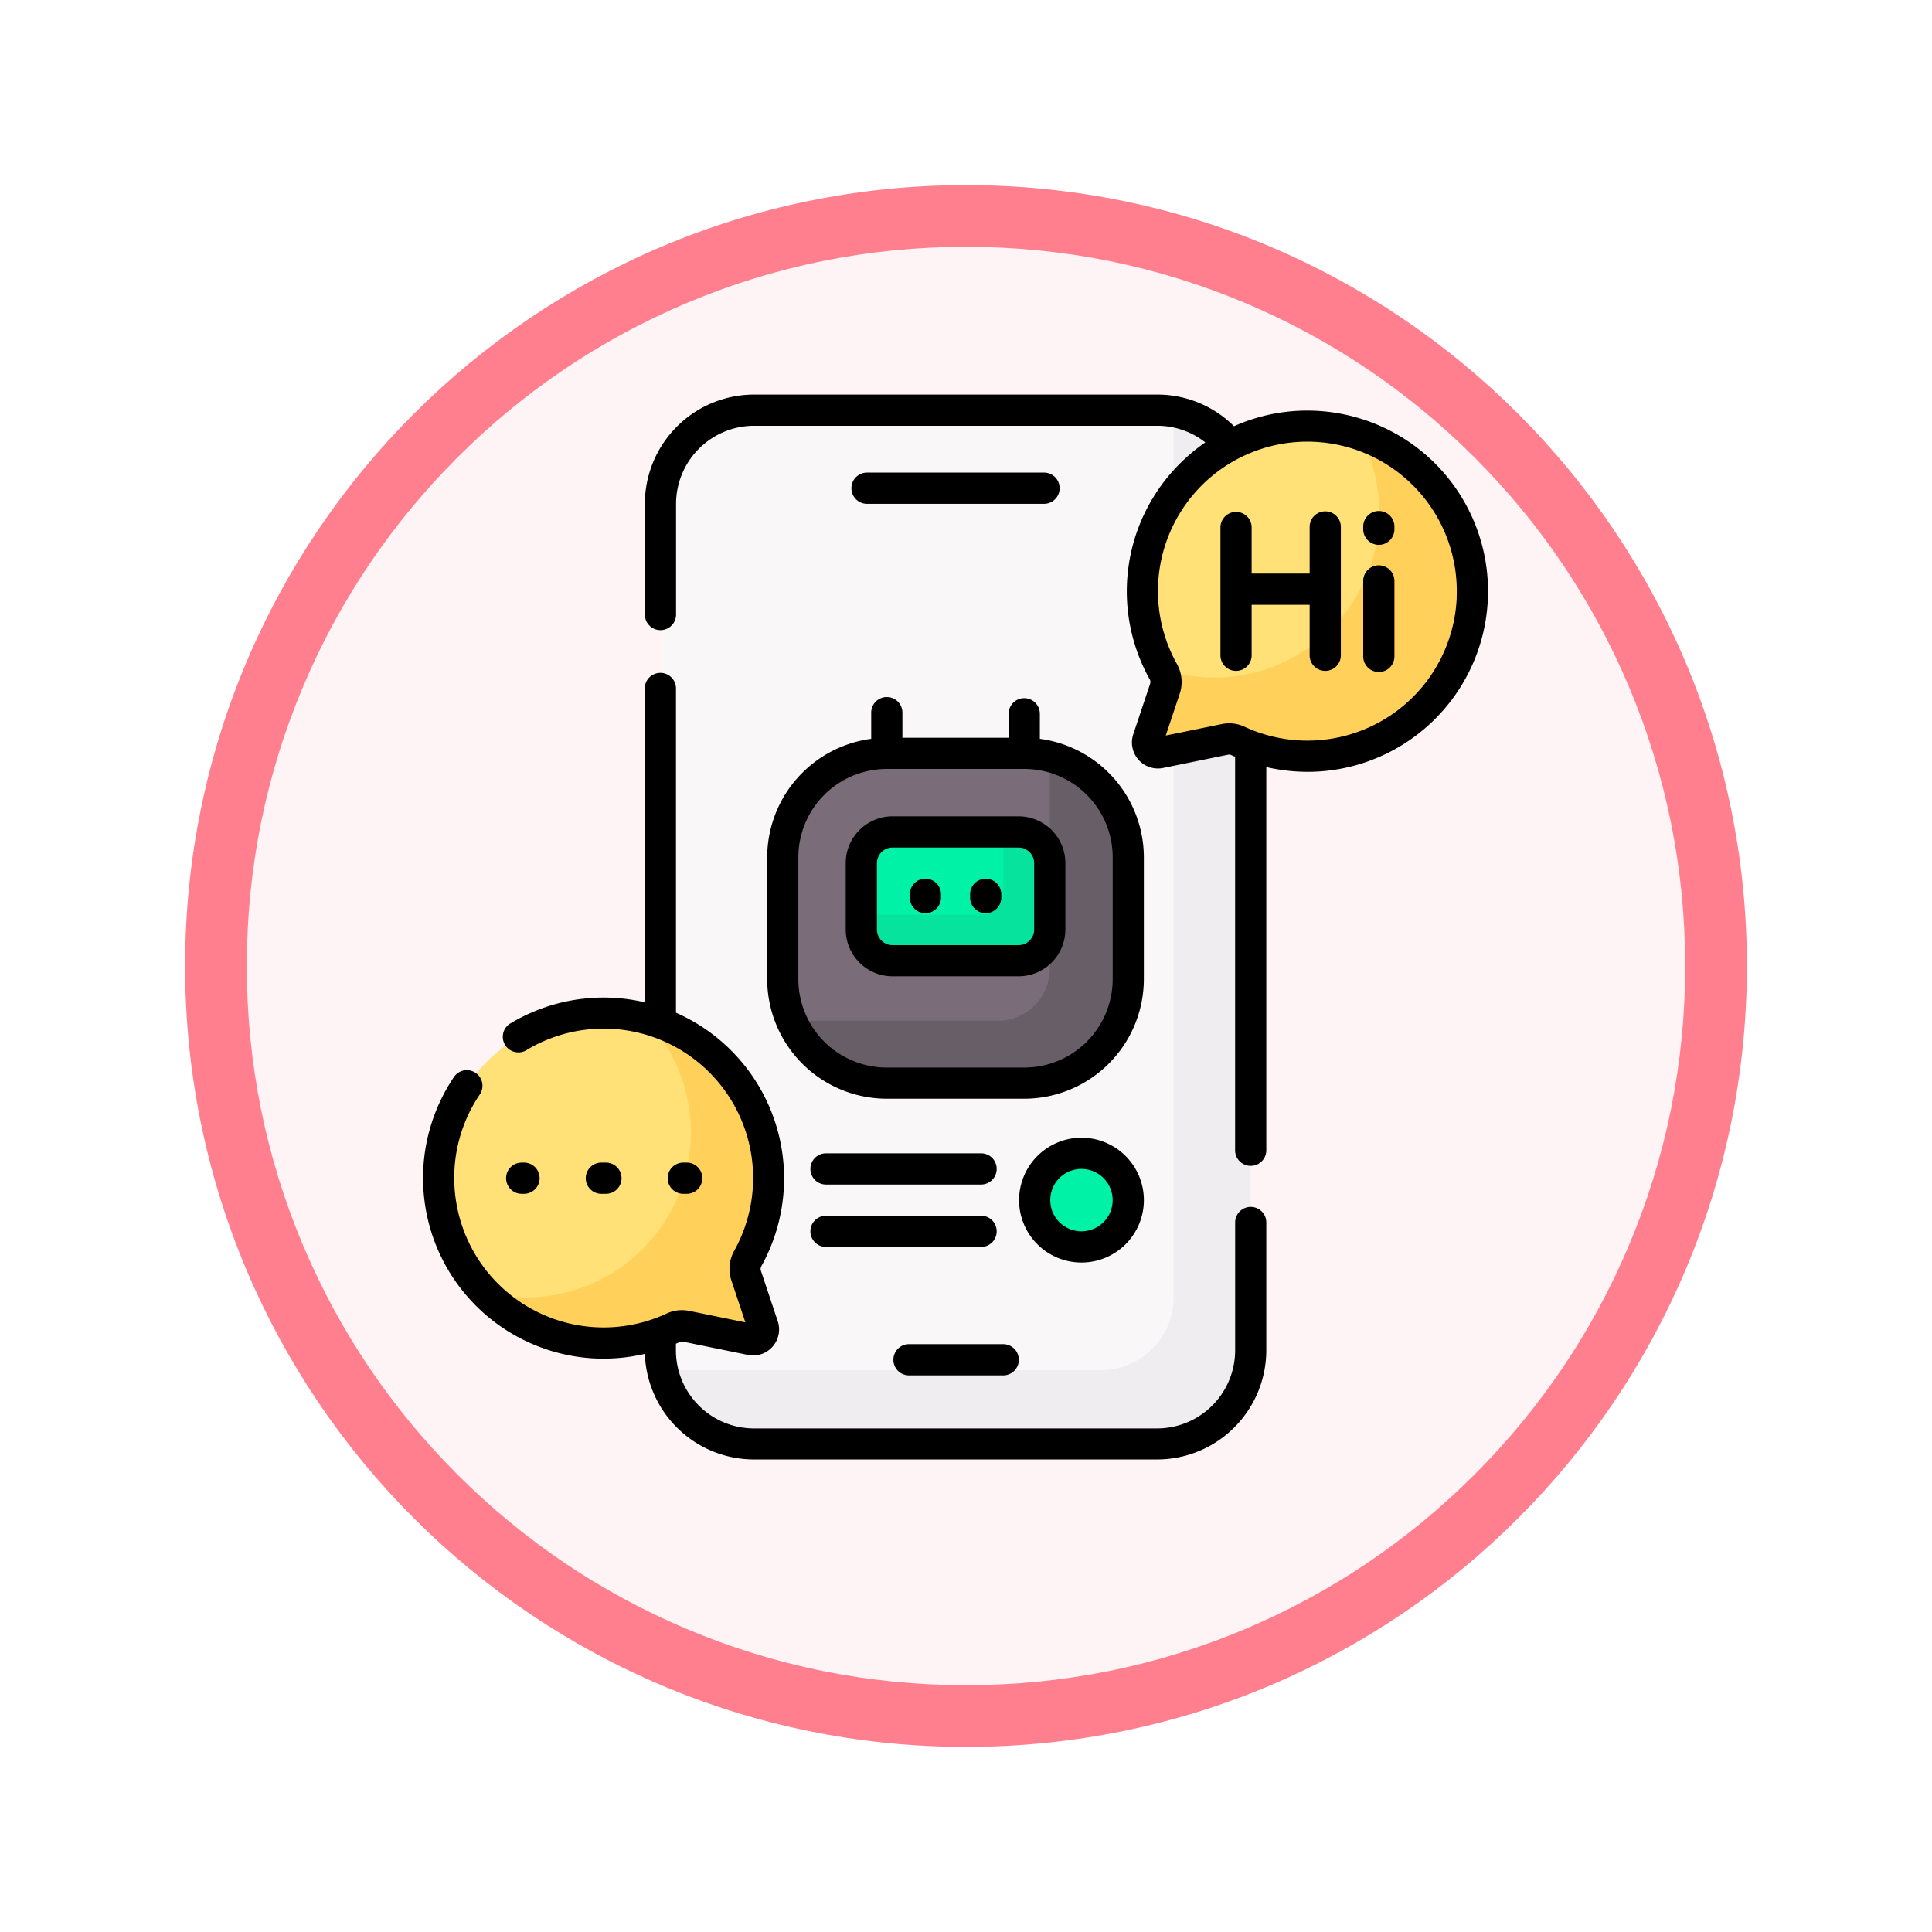 <svg xmlns="http://www.w3.org/2000/svg" xmlns:xlink="http://www.w3.org/1999/xlink" width="93.934" height="93.934" viewBox="0 0 93.934 93.934">
  <defs>
    <filter id="Trazado_982547" x="0" y="0" width="93.934" height="93.934" filterUnits="userSpaceOnUse">
      <feOffset dy="3" input="SourceAlpha"/>
      <feGaussianBlur stdDeviation="3" result="blur"/>
      <feFlood flood-opacity="0.161"/>
      <feComposite operator="in" in2="blur"/>
      <feComposite in="SourceGraphic"/>
    </filter>
  </defs>
  <g id="Grupo_1228338" data-name="Grupo 1228338" transform="translate(-191.734 -1970)">
    <g id="Grupo_1224689" data-name="Grupo 1224689" transform="translate(200.734 1976)">
      <g id="Grupo_1220441" data-name="Grupo 1220441">
        <g id="Grupo_1219553" data-name="Grupo 1219553">
          <g id="Grupo_1214711" data-name="Grupo 1214711">
            <g id="Grupo_1214432" data-name="Grupo 1214432">
              <g id="Grupo_1183196" data-name="Grupo 1183196" transform="translate(0 0)">
                <g id="Grupo_1179610" data-name="Grupo 1179610">
                  <g id="Grupo_1175227" data-name="Grupo 1175227">
                    <g id="Grupo_1167337" data-name="Grupo 1167337">
                      <g id="Grupo_1166720" data-name="Grupo 1166720">
                        <g id="Grupo_1164305" data-name="Grupo 1164305">
                          <g id="Grupo_1163948" data-name="Grupo 1163948">
                            <g id="Grupo_1158168" data-name="Grupo 1158168">
                              <g id="Grupo_1152576" data-name="Grupo 1152576">
                                <g id="Grupo_1148633" data-name="Grupo 1148633">
                                  <g id="Grupo_1148525" data-name="Grupo 1148525">
                                    <g transform="matrix(1, 0, 0, 1, -9, -6)" filter="url(#Trazado_982547)">
                                      <g id="Trazado_982547-2" data-name="Trazado 982547" transform="translate(9 6)" fill="#fef4f5">
                                        <path d="M 37.967 74.434 C 33.043 74.434 28.268 73.47 23.773 71.568 C 19.43 69.732 15.53 67.102 12.181 63.753 C 8.831 60.403 6.202 56.503 4.365 52.161 C 2.464 47.666 1.5 42.89 1.5 37.967 C 1.5 33.043 2.464 28.268 4.365 23.773 C 6.202 19.43 8.831 15.53 12.181 12.181 C 15.53 8.831 19.43 6.202 23.773 4.365 C 28.268 2.464 33.043 1.5 37.967 1.5 C 42.89 1.5 47.666 2.464 52.161 4.365 C 56.503 6.202 60.403 8.831 63.753 12.181 C 67.102 15.53 69.732 19.43 71.568 23.773 C 73.47 28.268 74.434 33.043 74.434 37.967 C 74.434 42.89 73.47 47.666 71.568 52.161 C 69.732 56.503 67.102 60.403 63.753 63.753 C 60.403 67.102 56.503 69.732 52.161 71.568 C 47.666 73.47 42.89 74.434 37.967 74.434 Z" stroke="none"/>
                                        <path d="M 37.967 3 C 33.245 3 28.666 3.924 24.357 5.747 C 20.194 7.508 16.454 10.029 13.242 13.242 C 10.029 16.454 7.508 20.194 5.747 24.357 C 3.924 28.666 3 33.245 3 37.967 C 3 42.689 3.924 47.268 5.747 51.577 C 7.508 55.74 10.029 59.48 13.242 62.692 C 16.454 65.904 20.194 68.426 24.357 70.187 C 28.666 72.009 33.245 72.934 37.967 72.934 C 42.689 72.934 47.268 72.009 51.577 70.187 C 55.74 68.426 59.48 65.904 62.692 62.692 C 65.904 59.48 68.426 55.74 70.187 51.577 C 72.009 47.268 72.934 42.689 72.934 37.967 C 72.934 33.245 72.009 28.666 70.187 24.357 C 68.426 20.194 65.904 16.454 62.692 13.242 C 59.48 10.029 55.74 7.508 51.577 5.747 C 47.268 3.924 42.689 3 37.967 3 M 37.967 0 C 58.935 0 75.934 16.998 75.934 37.967 C 75.934 58.935 58.935 75.934 37.967 75.934 C 16.998 75.934 0 58.935 0 37.967 C 0 16.998 16.998 0 37.967 0 Z" stroke="none" fill="#ff7f8f"/>
                                      </g>
                                    </g>
                                  </g>
                                </g>
                              </g>
                            </g>
                          </g>
                        </g>
                      </g>
                    </g>
                  </g>
                </g>
              </g>
            </g>
          </g>
        </g>
      </g>
    </g>
    <g id="asistente-virtual" transform="translate(212.3 1989.185)">
      <g id="Grupo_1228336" data-name="Grupo 1228336" transform="translate(0.76 0.759)">
        <path id="Trazado_1177181" data-name="Trazado 1177181" d="M138.238,57.765h-19.6a4.551,4.551,0,0,1-4.551-4.551V12.051A4.551,4.551,0,0,1,118.634,7.5h19.6a4.551,4.551,0,0,1,4.551,4.551V53.214A4.551,4.551,0,0,1,138.238,57.765Z" transform="translate(-103.304 -7.5)" fill="#f9f7f8"/>
        <g id="Grupo_1228335" data-name="Grupo 1228335" transform="translate(0 0.072)">
          <g id="Grupo_1228328" data-name="Grupo 1228328" transform="translate(10.882)">
            <g id="Grupo_1228327" data-name="Grupo 1228327">
              <path id="Trazado_1177182" data-name="Trazado 1177182" d="M139.953,8.21V51.273a3.54,3.54,0,0,1-3.54,3.54H115.1a4.552,4.552,0,0,0,4.448,3.59h19.6a4.551,4.551,0,0,0,4.551-4.551V12.689A4.551,4.551,0,0,0,139.953,8.21Z" transform="translate(-115.1 -8.21)" fill="#efedef"/>
            </g>
          </g>
          <g id="Grupo_1228329" data-name="Grupo 1228329" transform="translate(16.735 16.613)">
            <path id="Trazado_1177183" data-name="Trazado 1177183" d="M184.7,188.507h-6.683a5.057,5.057,0,0,1-5.057-5.057v-5.919a5.057,5.057,0,0,1,5.057-5.057H184.7a5.057,5.057,0,0,1,5.057,5.057v5.919A5.057,5.057,0,0,1,184.7,188.507Z" transform="translate(-172.965 -172.474)" fill="#7a6d79"/>
            <path id="Trazado_1177184" data-name="Trazado 1177184" d="M184.7,188.507h-6.683a5.057,5.057,0,0,1-5.057-5.057v-5.919a5.057,5.057,0,0,1,5.057-5.057H184.7a5.057,5.057,0,0,1,5.057,5.057v5.919A5.057,5.057,0,0,1,184.7,188.507Z" transform="translate(-172.965 -172.474)" fill="#7a6d79"/>
            <path id="Trazado_1177185" data-name="Trazado 1177185" d="M189.694,173.993V184.31a2.528,2.528,0,0,1-2.528,2.528H177.137a5.057,5.057,0,0,0,4.635,3.034h6.683a5.057,5.057,0,0,0,5.057-5.057V178.9A5.058,5.058,0,0,0,189.694,173.993Z" transform="translate(-176.715 -173.839)" fill="#685e68"/>
            <path id="Trazado_1177186" data-name="Trazado 1177186" d="M210.708,214.962v-3.226a1.517,1.517,0,0,1,1.517-1.517h6.127a1.517,1.517,0,0,1,1.517,1.517v3.226a1.517,1.517,0,0,1-1.517,1.517h-6.127A1.517,1.517,0,0,1,210.708,214.962Z" transform="translate(-206.891 -206.402)" fill="#00f2a6"/>
            <path id="Trazado_1177187" data-name="Trazado 1177187" d="M218.354,210.219h-.738v3.012a1.011,1.011,0,0,1-1.011,1.011h-5.9v.72a1.517,1.517,0,0,0,1.517,1.517h6.128a1.517,1.517,0,0,0,1.517-1.517v-3.226A1.517,1.517,0,0,0,218.354,210.219Z" transform="translate(-206.892 -206.402)" fill="#05e39c"/>
          </g>
          <g id="Grupo_1228333" data-name="Grupo 1228333" transform="translate(0 0.706)">
            <g id="Grupo_1228330" data-name="Grupo 1228330" transform="translate(0 28.54)">
              <path id="Trazado_1177188" data-name="Trazado 1177188" d="M15.895,297.387a8.022,8.022,0,0,1,6.637,11.923,1.022,1.022,0,0,0-.082.823l.822,2.462a.506.506,0,0,1-.581.656l-3.159-.645a1.007,1.007,0,0,0-.627.074,8.023,8.023,0,1,1-3.009-15.292Z" transform="translate(-7.501 -297.379)" fill="#ffe177"/>
              <path id="Trazado_1177189" data-name="Trazado 1177189" d="M41.934,312.429a1.022,1.022,0,0,1,.082-.823,8.02,8.02,0,0,0-4.991-11.673,8.023,8.023,0,0,1-7.847,13.3,8.051,8.051,0,0,0,9.21,1.746,1.008,1.008,0,0,1,.627-.074l3.159.645a.506.506,0,0,0,.581-.655Z" transform="translate(-26.986 -299.676)" fill="#ffd15b"/>
            </g>
            <g id="Grupo_1228332" data-name="Grupo 1228332" transform="translate(34.218)">
              <g id="Grupo_1228331" data-name="Grupo 1228331">
                <path id="Trazado_1177190" data-name="Trazado 1177190" d="M353.489,15.2a8.022,8.022,0,0,0-6.637,11.923,1.022,1.022,0,0,1,.082.823l-.822,2.462a.506.506,0,0,0,.581.656l3.159-.645a1.008,1.008,0,0,1,.627.074A8.023,8.023,0,1,0,353.489,15.2Z" transform="translate(-345.835 -15.192)" fill="#ffe177"/>
              </g>
              <path id="Trazado_1177191" data-name="Trazado 1177191" d="M358.629,19.26a8.023,8.023,0,0,1-9.617,11.394c.023.042.044.084.068.126a1.022,1.022,0,0,1,.082.823l-.822,2.462a.506.506,0,0,0,.581.656l3.159-.645a1.008,1.008,0,0,1,.627.074,8.024,8.024,0,1,0,5.921-14.889Z" transform="translate(-348.063 -18.849)" fill="#ffd15b"/>
            </g>
          </g>
          <g id="Grupo_1228334" data-name="Grupo 1228334" transform="translate(28.98 36.059)">
            <circle id="Elipse_12502" data-name="Elipse 12502" cx="2.276" cy="2.276" r="2.276" fill="#00f2a6"/>
          </g>
        </g>
      </g>
      <g id="Grupo_1228337" data-name="Grupo 1228337" transform="translate(0.001)">
        <path id="Trazado_1177192" data-name="Trazado 1177192" d="M40.246,159.492a.758.758,0,0,0-.759.759v6.22a3.8,3.8,0,0,1-3.793,3.793H16.09a3.8,3.8,0,0,1-3.793-3.793v-.326c.062-.027.124-.054.185-.083a.248.248,0,0,1,.155-.018l3.159.645a1.264,1.264,0,0,0,1.452-1.639l-.822-2.462a.266.266,0,0,1,.025-.212A8.8,8.8,0,0,0,12.3,150.051V134.259a.759.759,0,0,0-1.517,0v15.286a8.794,8.794,0,0,0-6.488,1,.759.759,0,1,0,.777,1.3,7.265,7.265,0,0,1,10.059,9.782,1.785,1.785,0,0,0-.14,1.433l.683,2.047-2.73-.558a1.755,1.755,0,0,0-1.1.129,7.264,7.264,0,0,1-10.317-6.268,7.219,7.219,0,0,1,1.217-4.357.759.759,0,1,0-1.26-.844,8.783,8.783,0,0,0,6.661,13.64q.315.022.63.022a8.858,8.858,0,0,0,2.012-.232,5.315,5.315,0,0,0,5.305,5.133h19.6a5.316,5.316,0,0,0,5.31-5.31v-6.22A.758.758,0,0,0,40.246,159.492Z" transform="translate(-0.001 -119.998)"/>
        <path id="Trazado_1177193" data-name="Trazado 1177193" d="M215.537,39.017a.759.759,0,1,0,0-1.517h-8.551a.759.759,0,1,0,0,1.517Z" transform="translate(-185.371 -33.707)"/>
        <path id="Trazado_1177194" data-name="Trazado 1177194" d="M165.464,153.44v5.919a5.822,5.822,0,0,0,5.815,5.815h6.683a5.822,5.822,0,0,0,5.815-5.815V153.44a5.823,5.823,0,0,0-5.057-5.764v-1.245a.759.759,0,0,0-1.517,0v1.194h-5.165v-1.194a.759.759,0,1,0-1.517,0v1.245A5.823,5.823,0,0,0,165.464,153.44Zm5.815-4.3h6.683a4.3,4.3,0,0,1,4.3,4.3v5.919a4.3,4.3,0,0,1-4.3,4.3h-6.683a4.3,4.3,0,0,1-4.3-4.3V153.44A4.3,4.3,0,0,1,171.279,149.141Z" transform="translate(-148.73 -130.939)"/>
        <path id="Trazado_1177195" data-name="Trazado 1177195" d="M234.772,234.671a.759.759,0,0,0,.759-.759v-.13a.759.759,0,1,0-1.517,0v.13A.758.758,0,0,0,234.772,234.671Z" transform="translate(-210.346 -209.457)"/>
        <path id="Trazado_1177196" data-name="Trazado 1177196" d="M263.749,234.671a.758.758,0,0,0,.759-.759v-.13a.759.759,0,1,0-1.517,0v.13A.758.758,0,0,0,263.749,234.671Z" transform="translate(-236.392 -209.457)"/>
        <path id="Trazado_1177197" data-name="Trazado 1177197" d="M118.274,370.728a.759.759,0,1,0,0-1.517h-.167a.759.759,0,0,0,0,1.517Z" transform="translate(-105.48 -331.87)"/>
        <path id="Trazado_1177198" data-name="Trazado 1177198" d="M79.434,370.728a.759.759,0,1,0,0-1.517h-.167a.759.759,0,1,0,0,1.517Z" transform="translate(-70.568 -331.87)"/>
        <path id="Trazado_1177199" data-name="Trazado 1177199" d="M40.594,370.728a.759.759,0,0,0,0-1.517h-.167a.759.759,0,0,0,0,1.517Z" transform="translate(-35.656 -331.87)"/>
        <path id="Trazado_1177200" data-name="Trazado 1177200" d="M145.007,3.344A8.813,8.813,0,0,0,138.4.787a8.706,8.706,0,0,0-3.166.752A5.279,5.279,0,0,0,131.5,0h-19.6a5.316,5.316,0,0,0-5.31,5.31v5.411a.759.759,0,0,0,1.517,0V5.31a3.8,3.8,0,0,1,3.793-3.793h19.6a3.77,3.77,0,0,1,2.339.808,8.87,8.87,0,0,0-1.205,1,8.766,8.766,0,0,0-1.5,10.515.265.265,0,0,1,.025.212l-.822,2.462a1.264,1.264,0,0,0,1.452,1.639l3.159-.645a.248.248,0,0,1,.155.019c.061.029.123.056.185.083V36.713a.759.759,0,1,0,1.517,0V18.11a8.853,8.853,0,0,0,2.008.231q.314,0,.629-.022a8.782,8.782,0,0,0,5.564-14.975Zm1.055,6.537a7.264,7.264,0,0,1-10.317,6.268,1.757,1.757,0,0,0-.743-.166,1.777,1.777,0,0,0-.356.036l-2.73.558.683-2.047a1.785,1.785,0,0,0-.14-1.433,7.265,7.265,0,1,1,13.6-3.217Z" transform="translate(-95.804)"/>
        <path id="Trazado_1177201" data-name="Trazado 1177201" d="M388.444,56.119a.758.758,0,0,0-.759.759v2.268h-2.82V56.878a.759.759,0,0,0-1.517,0v6.267a.759.759,0,0,0,1.517,0V60.662h2.82v2.483a.759.759,0,0,0,1.517,0V56.878A.758.758,0,0,0,388.444,56.119Z" transform="translate(-344.577 -50.443)"/>
        <path id="Trazado_1177202" data-name="Trazado 1177202" d="M452.749,82.089a.758.758,0,0,0-.759.759v3.641a.759.759,0,1,0,1.517,0V82.848A.759.759,0,0,0,452.749,82.089Z" transform="translate(-406.277 -73.787)"/>
        <path id="Trazado_1177203" data-name="Trazado 1177203" d="M452.749,55.96a.758.758,0,0,0-.759.759v.1a.759.759,0,1,0,1.517,0v-.1A.759.759,0,0,0,452.749,55.96Z" transform="translate(-406.277 -50.3)"/>
        <path id="Trazado_1177204" data-name="Trazado 1177204" d="M286.539,360.284a3.034,3.034,0,1,0,3.034-3.034A3.038,3.038,0,0,0,286.539,360.284Zm4.551,0a1.517,1.517,0,1,1-1.517-1.517A1.519,1.519,0,0,1,291.09,360.284Z" transform="translate(-257.559 -321.119)"/>
        <path id="Trazado_1177205" data-name="Trazado 1177205" d="M187.261,366.267h7.484a.759.759,0,1,0,0-1.517h-7.484a.759.759,0,1,0,0,1.517Z" transform="translate(-167.64 -327.86)"/>
        <path id="Trazado_1177206" data-name="Trazado 1177206" d="M187.261,396.267h7.484a.759.759,0,1,0,0-1.517h-7.484a.759.759,0,1,0,0,1.517Z" transform="translate(-167.64 -354.826)"/>
        <path id="Trazado_1177207" data-name="Trazado 1177207" d="M226.614,458.017h4.581a.759.759,0,1,0,0-1.517h-4.581a.759.759,0,0,0,0,1.517Z" transform="translate(-203.013 -410.331)"/>
        <path id="Trazado_1177208" data-name="Trazado 1177208" d="M205.485,210.5h6.127a2.278,2.278,0,0,0,2.276-2.276v-3.226a2.278,2.278,0,0,0-2.276-2.276h-6.127a2.278,2.278,0,0,0-2.276,2.276v3.226A2.278,2.278,0,0,0,205.485,210.5Zm-.759-5.5a.759.759,0,0,1,.759-.759h6.127a.759.759,0,0,1,.759.759v3.226a.759.759,0,0,1-.759.759h-6.127a.759.759,0,0,1-.759-.759Z" transform="translate(-182.657 -182.217)"/>
      </g>
    </g>
  </g>
</svg>
